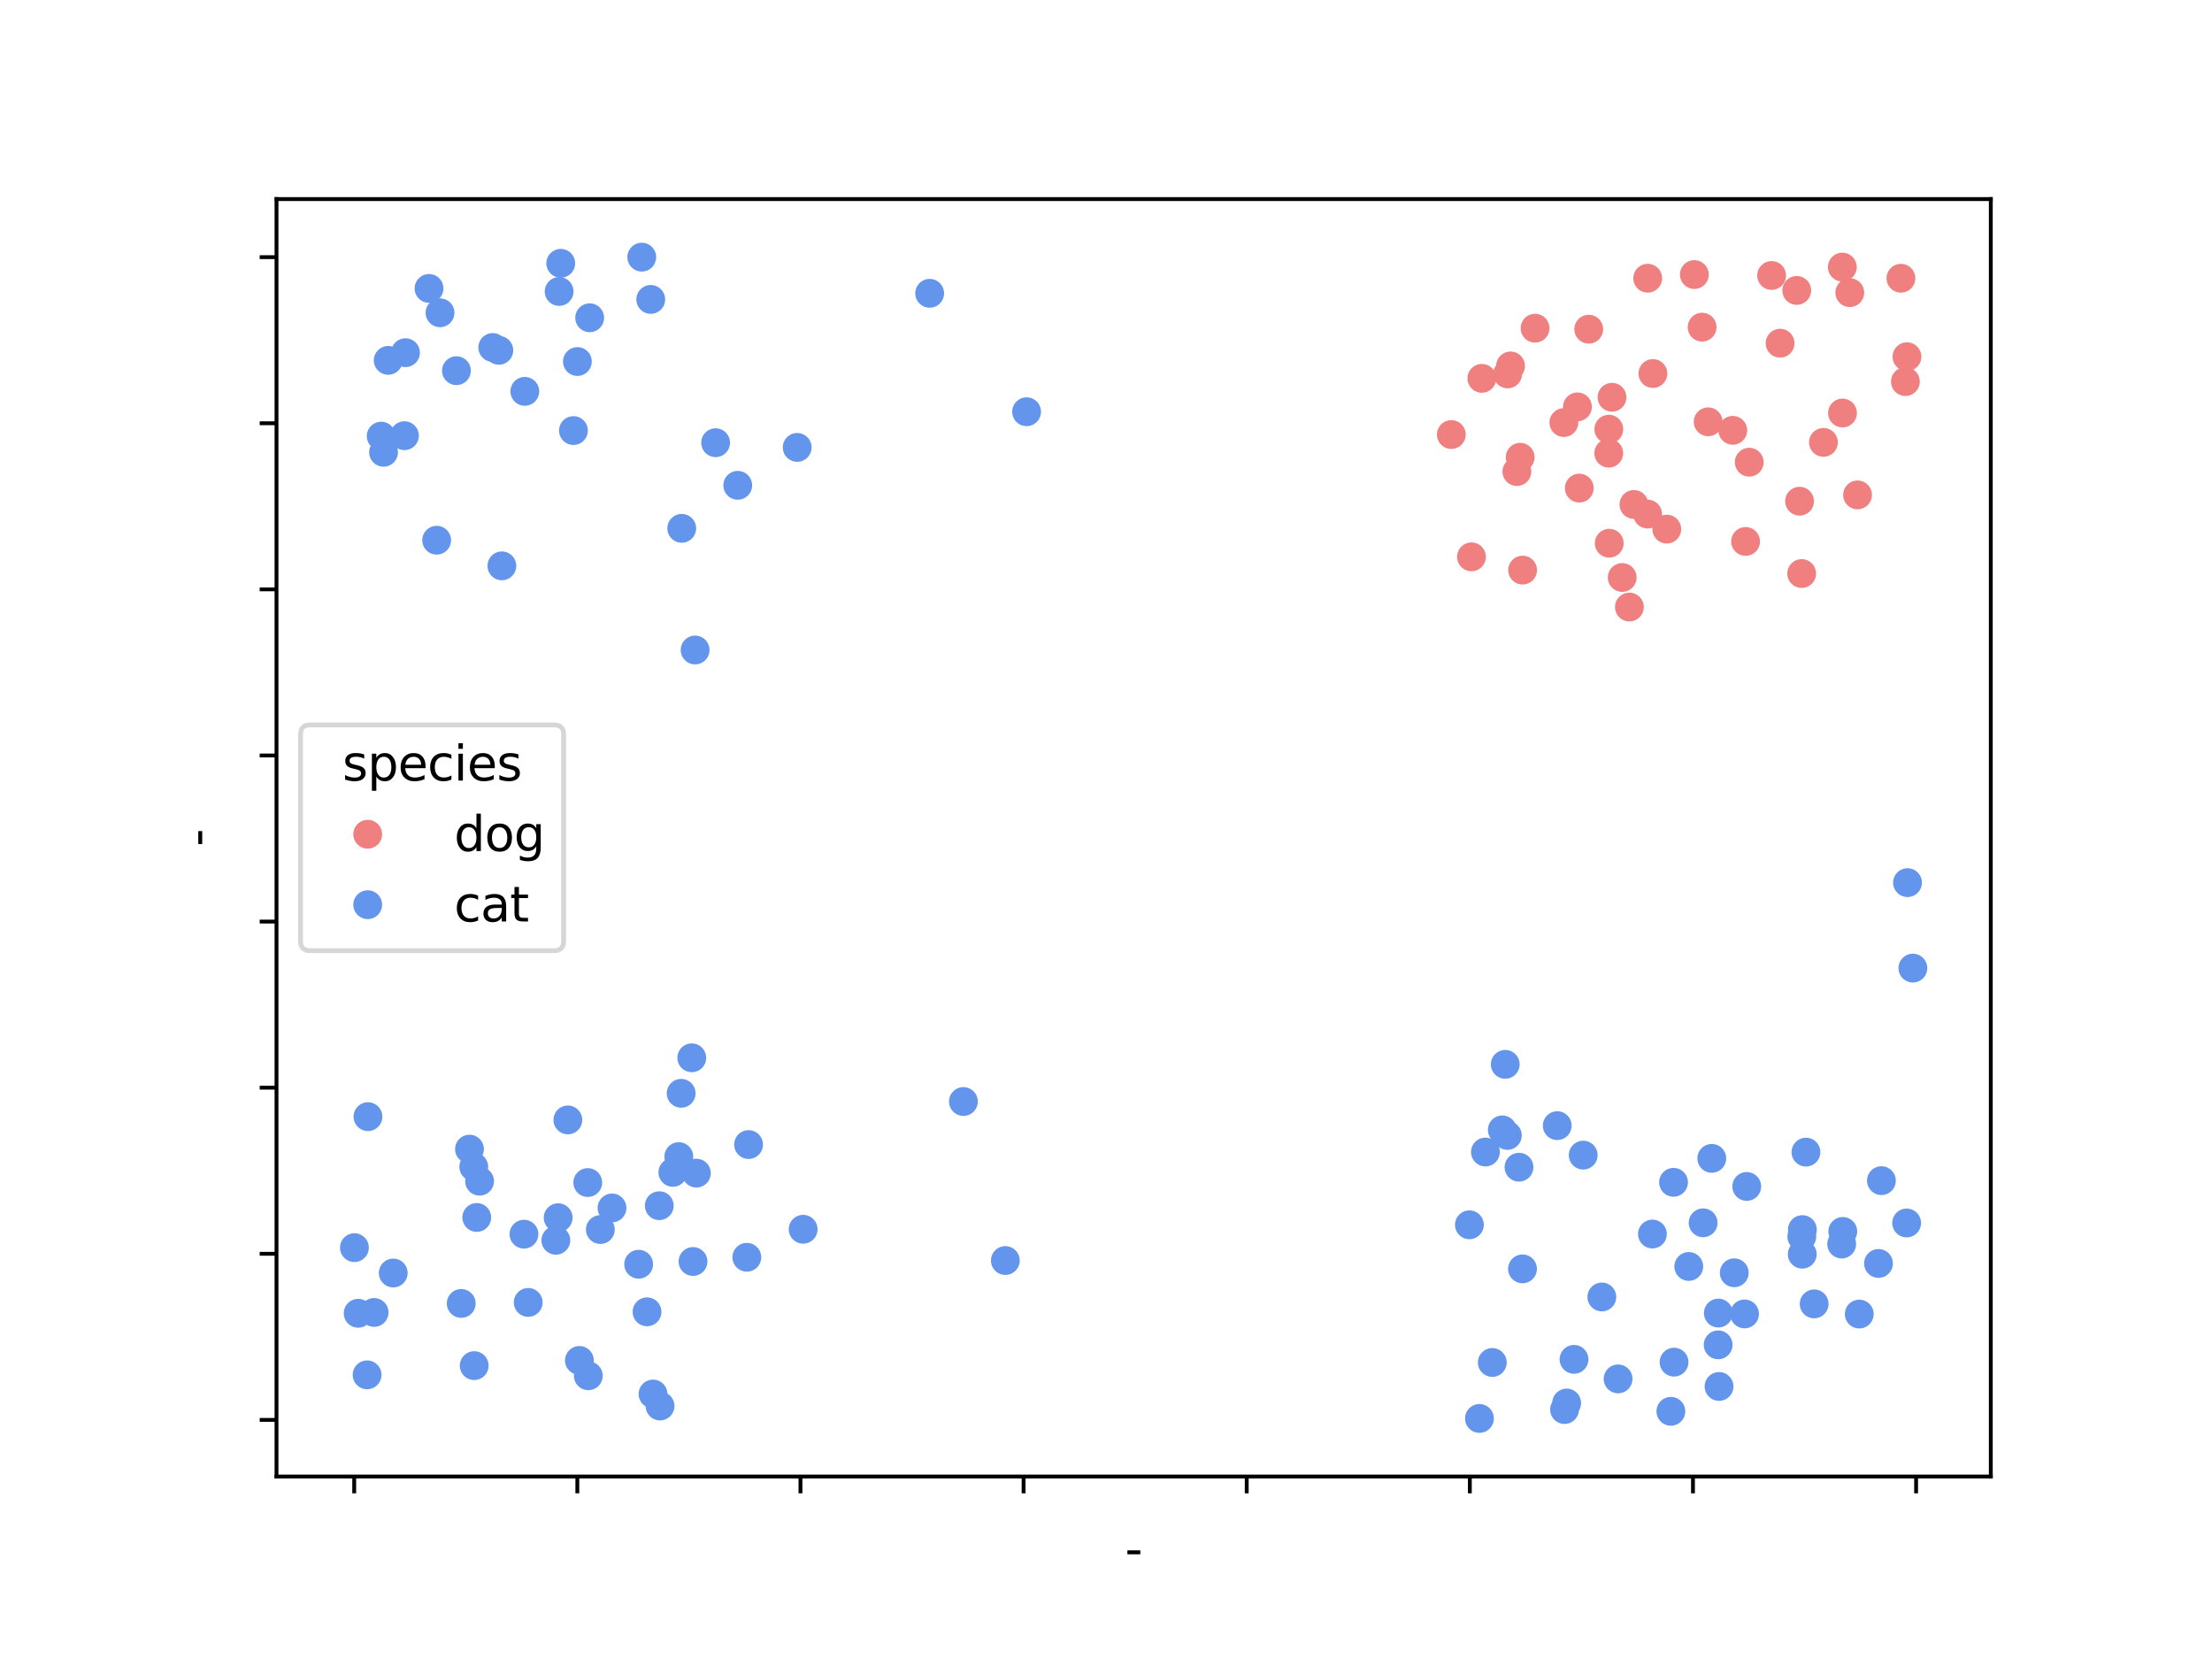 <?xml version="1.0" encoding="utf-8" standalone="no"?>
<!DOCTYPE svg PUBLIC "-//W3C//DTD SVG 1.1//EN"
  "http://www.w3.org/Graphics/SVG/1.1/DTD/svg11.dtd">
<svg xmlns:xlink="http://www.w3.org/1999/xlink" width="460.8pt" height="345.6pt" viewBox="0 0 460.8 345.6" xmlns="http://www.w3.org/2000/svg" version="1.1">
 <defs>
  <style type="text/css">*{stroke-linejoin: round; stroke-linecap: butt}</style>
 </defs>
 <g id="figure_1">
  <g id="patch_1">
   <path d="M 0 345.6 
L 460.8 345.6 
L 460.8 0 
L 0 0 
z
" style="fill: #ffffff"/>
  </g>
  <g id="axes_1">
   <g id="patch_2">
    <path d="M 57.6 307.584 
L 414.72 307.584 
L 414.72 41.472 
L 57.6 41.472 
z
" style="fill: #ffffff"/>
   </g>
   <g id="PathCollection_1">
    <defs>
     <path id="C0_0_a1a4b4122f" d="M 0 3 
C 0.796 3 1.559 2.684 2.121 2.121 
C 2.684 1.559 3 0.796 3 -0 
C 3 -0.796 2.684 -1.559 2.121 -2.121 
C 1.559 -2.684 0.796 -3 0 -3 
C -0.796 -3 -1.559 -2.684 -2.121 -2.121 
C -2.684 -1.559 -3 -0.796 -3 0 
C -3 0.796 -2.684 1.559 -2.121 2.121 
C -1.559 2.684 -0.796 3 0 3 
z
"/>
    </defs>
    <g clip-path="url(#p35a4b9815f)">
     <use xlink:href="#C0_0_a1a4b4122f" x="314.675" y="76.233" style="fill: #f08080"/>
    </g>
    <g clip-path="url(#p35a4b9815f)">
     <use xlink:href="#C0_0_a1a4b4122f" x="166.068" y="93.204" style="fill: #6495ed"/>
    </g>
    <g clip-path="url(#p35a4b9815f)">
     <use xlink:href="#C0_0_a1a4b4122f" x="375.468" y="256.148" style="fill: #6495ed"/>
    </g>
    <g clip-path="url(#p35a4b9815f)">
     <use xlink:href="#C0_0_a1a4b4122f" x="122.441" y="246.347" style="fill: #6495ed"/>
    </g>
    <g clip-path="url(#p35a4b9815f)">
     <use xlink:href="#C0_0_a1a4b4122f" x="330.961" y="68.577" style="fill: #f08080"/>
    </g>
    <g clip-path="url(#p35a4b9815f)">
     <use xlink:href="#C0_0_a1a4b4122f" x="96.081" y="271.531" style="fill: #6495ed"/>
    </g>
    <g clip-path="url(#p35a4b9815f)">
     <use xlink:href="#C0_0_a1a4b4122f" x="310.874" y="283.829" style="fill: #6495ed"/>
    </g>
    <g clip-path="url(#p35a4b9815f)">
     <use xlink:href="#C0_0_a1a4b4122f" x="374.885" y="104.413" style="fill: #f08080"/>
    </g>
    <g clip-path="url(#p35a4b9815f)">
     <use xlink:href="#C0_0_a1a4b4122f" x="397.256" y="74.306" style="fill: #f08080"/>
    </g>
    <g clip-path="url(#p35a4b9815f)">
     <use xlink:href="#C0_0_a1a4b4122f" x="375.442" y="261.273" style="fill: #6495ed"/>
    </g>
    <g clip-path="url(#p35a4b9815f)">
     <use xlink:href="#C0_0_a1a4b4122f" x="374.294" y="60.503" style="fill: #f08080"/>
    </g>
    <g clip-path="url(#p35a4b9815f)">
     <use xlink:href="#C0_0_a1a4b4122f" x="325.922" y="293.635" style="fill: #6495ed"/>
    </g>
    <g clip-path="url(#p35a4b9815f)">
     <use xlink:href="#C0_0_a1a4b4122f" x="115.793" y="258.375" style="fill: #6495ed"/>
    </g>
    <g clip-path="url(#p35a4b9815f)">
     <use xlink:href="#C0_0_a1a4b4122f" x="397.37" y="183.87" style="fill: #6495ed"/>
    </g>
    <g clip-path="url(#p35a4b9815f)">
     <use xlink:href="#C0_0_a1a4b4122f" x="354.793" y="254.735" style="fill: #6495ed"/>
    </g>
    <g clip-path="url(#p35a4b9815f)">
     <use xlink:href="#C0_0_a1a4b4122f" x="313.568" y="221.723" style="fill: #6495ed"/>
    </g>
    <g clip-path="url(#p35a4b9815f)">
     <use xlink:href="#C0_0_a1a4b4122f" x="344.228" y="257.07" style="fill: #6495ed"/>
    </g>
    <g clip-path="url(#p35a4b9815f)">
     <use xlink:href="#C0_0_a1a4b4122f" x="369.062" y="57.388" style="fill: #f08080"/>
    </g>
    <g clip-path="url(#p35a4b9815f)">
     <use xlink:href="#C0_0_a1a4b4122f" x="335.81" y="82.761" style="fill: #f08080"/>
    </g>
    <g clip-path="url(#p35a4b9815f)">
     <use xlink:href="#C0_0_a1a4b4122f" x="360.973" y="89.647" style="fill: #f08080"/>
    </g>
    <g clip-path="url(#p35a4b9815f)">
     <use xlink:href="#C0_0_a1a4b4122f" x="335.145" y="89.406" style="fill: #f08080"/>
    </g>
    <g clip-path="url(#p35a4b9815f)">
     <use xlink:href="#C0_0_a1a4b4122f" x="361.277" y="265.148" style="fill: #6495ed"/>
    </g>
    <g clip-path="url(#p35a4b9815f)">
     <use xlink:href="#C0_0_a1a4b4122f" x="144.11" y="220.36" style="fill: #6495ed"/>
    </g>
    <g clip-path="url(#p35a4b9815f)">
     <use xlink:href="#C0_0_a1a4b4122f" x="104.549" y="117.879" style="fill: #6495ed"/>
    </g>
    <g clip-path="url(#p35a4b9815f)">
     <use xlink:href="#C0_0_a1a4b4122f" x="344.332" y="77.81" style="fill: #f08080"/>
    </g>
    <g clip-path="url(#p35a4b9815f)">
     <use xlink:href="#C0_0_a1a4b4122f" x="144.367" y="262.791" style="fill: #6495ed"/>
    </g>
    <g clip-path="url(#p35a4b9815f)">
     <use xlink:href="#C0_0_a1a4b4122f" x="339.431" y="126.459" style="fill: #f08080"/>
    </g>
    <g clip-path="url(#p35a4b9815f)">
     <use xlink:href="#C0_0_a1a4b4122f" x="84.472" y="73.472" style="fill: #6495ed"/>
    </g>
    <g clip-path="url(#p35a4b9815f)">
     <use xlink:href="#C0_0_a1a4b4122f" x="354.581" y="68.15" style="fill: #f08080"/>
    </g>
    <g clip-path="url(#p35a4b9815f)">
     <use xlink:href="#C0_0_a1a4b4122f" x="102.651" y="72.387" style="fill: #6495ed"/>
    </g>
    <g clip-path="url(#p35a4b9815f)">
     <use xlink:href="#C0_0_a1a4b4122f" x="81.919" y="265.19" style="fill: #6495ed"/>
    </g>
    <g clip-path="url(#p35a4b9815f)">
     <use xlink:href="#C0_0_a1a4b4122f" x="383.886" y="256.528" style="fill: #6495ed"/>
    </g>
    <g clip-path="url(#p35a4b9815f)">
     <use xlink:href="#C0_0_a1a4b4122f" x="103.913" y="72.978" style="fill: #6495ed"/>
    </g>
    <g clip-path="url(#p35a4b9815f)">
     <use xlink:href="#C0_0_a1a4b4122f" x="127.493" y="251.637" style="fill: #6495ed"/>
    </g>
    <g clip-path="url(#p35a4b9815f)">
     <use xlink:href="#C0_0_a1a4b4122f" x="79.41" y="90.854" style="fill: #6495ed"/>
    </g>
    <g clip-path="url(#p35a4b9815f)">
     <use xlink:href="#C0_0_a1a4b4122f" x="133.691" y="53.568" style="fill: #6495ed"/>
    </g>
    <g clip-path="url(#p35a4b9815f)">
     <use xlink:href="#C0_0_a1a4b4122f" x="343.25" y="57.957" style="fill: #f08080"/>
    </g>
    <g clip-path="url(#p35a4b9815f)">
     <use xlink:href="#C0_0_a1a4b4122f" x="383.794" y="55.64" style="fill: #f08080"/>
    </g>
    <g clip-path="url(#p35a4b9815f)">
     <use xlink:href="#C0_0_a1a4b4122f" x="328.61" y="84.759" style="fill: #f08080"/>
    </g>
    <g clip-path="url(#p35a4b9815f)">
     <use xlink:href="#C0_0_a1a4b4122f" x="363.42" y="273.716" style="fill: #6495ed"/>
    </g>
    <g clip-path="url(#p35a4b9815f)">
     <use xlink:href="#C0_0_a1a4b4122f" x="375.349" y="257.596" style="fill: #6495ed"/>
    </g>
    <g clip-path="url(#p35a4b9815f)">
     <use xlink:href="#C0_0_a1a4b4122f" x="352.964" y="57.194" style="fill: #f08080"/>
    </g>
    <g clip-path="url(#p35a4b9815f)">
     <use xlink:href="#C0_0_a1a4b4122f" x="316.434" y="243.148" style="fill: #6495ed"/>
    </g>
    <g clip-path="url(#p35a4b9815f)">
     <use xlink:href="#C0_0_a1a4b4122f" x="315.996" y="98.236" style="fill: #f08080"/>
    </g>
    <g clip-path="url(#p35a4b9815f)">
     <use xlink:href="#C0_0_a1a4b4122f" x="343.23" y="107.097" style="fill: #f08080"/>
    </g>
    <g clip-path="url(#p35a4b9815f)">
     <use xlink:href="#C0_0_a1a4b4122f" x="375.319" y="119.478" style="fill: #f08080"/>
    </g>
    <g clip-path="url(#p35a4b9815f)">
     <use xlink:href="#C0_0_a1a4b4122f" x="348.071" y="294.004" style="fill: #6495ed"/>
    </g>
    <g clip-path="url(#p35a4b9815f)">
     <use xlink:href="#C0_0_a1a4b4122f" x="141.899" y="227.757" style="fill: #6495ed"/>
    </g>
    <g clip-path="url(#p35a4b9815f)">
     <use xlink:href="#C0_0_a1a4b4122f" x="348.736" y="283.758" style="fill: #6495ed"/>
    </g>
    <g clip-path="url(#p35a4b9815f)">
     <use xlink:href="#C0_0_a1a4b4122f" x="333.695" y="270.182" style="fill: #6495ed"/>
    </g>
    <g clip-path="url(#p35a4b9815f)">
     <use xlink:href="#C0_0_a1a4b4122f" x="395.996" y="57.963" style="fill: #f08080"/>
    </g>
    <g clip-path="url(#p35a4b9815f)">
     <use xlink:href="#C0_0_a1a4b4122f" x="309.441" y="239.987" style="fill: #6495ed"/>
    </g>
    <g clip-path="url(#p35a4b9815f)">
     <use xlink:href="#C0_0_a1a4b4122f" x="125.066" y="256.138" style="fill: #6495ed"/>
    </g>
    <g clip-path="url(#p35a4b9815f)">
     <use xlink:href="#C0_0_a1a4b4122f" x="74.611" y="273.582" style="fill: #6495ed"/>
    </g>
    <g clip-path="url(#p35a4b9815f)">
     <use xlink:href="#C0_0_a1a4b4122f" x="136.036" y="290.401" style="fill: #6495ed"/>
    </g>
    <g clip-path="url(#p35a4b9815f)">
     <use xlink:href="#C0_0_a1a4b4122f" x="110.034" y="271.317" style="fill: #6495ed"/>
    </g>
    <g clip-path="url(#p35a4b9815f)">
     <use xlink:href="#C0_0_a1a4b4122f" x="120.702" y="283.406" style="fill: #6495ed"/>
    </g>
    <g clip-path="url(#p35a4b9815f)">
     <use xlink:href="#C0_0_a1a4b4122f" x="335.235" y="113.161" style="fill: #f08080"/>
    </g>
    <g clip-path="url(#p35a4b9815f)">
     <use xlink:href="#C0_0_a1a4b4122f" x="209.431" y="262.593" style="fill: #6495ed"/>
    </g>
    <g clip-path="url(#p35a4b9815f)">
     <use xlink:href="#C0_0_a1a4b4122f" x="337.935" y="120.303" style="fill: #f08080"/>
    </g>
    <g clip-path="url(#p35a4b9815f)">
     <use xlink:href="#C0_0_a1a4b4122f" x="76.473" y="286.406" style="fill: #6495ed"/>
    </g>
    <g clip-path="url(#p35a4b9815f)">
     <use xlink:href="#C0_0_a1a4b4122f" x="327.897" y="283.177" style="fill: #6495ed"/>
    </g>
    <g clip-path="url(#p35a4b9815f)">
     <use xlink:href="#C0_0_a1a4b4122f" x="387.319" y="273.744" style="fill: #6495ed"/>
    </g>
    <g clip-path="url(#p35a4b9815f)">
     <use xlink:href="#C0_0_a1a4b4122f" x="122.558" y="286.598" style="fill: #6495ed"/>
    </g>
    <g clip-path="url(#p35a4b9815f)">
     <use xlink:href="#C0_0_a1a4b4122f" x="379.858" y="92.154" style="fill: #f08080"/>
    </g>
    <g clip-path="url(#p35a4b9815f)">
     <use xlink:href="#C0_0_a1a4b4122f" x="357.924" y="280.158" style="fill: #6495ed"/>
    </g>
    <g clip-path="url(#p35a4b9815f)">
     <use xlink:href="#C0_0_a1a4b4122f" x="119.459" y="89.695" style="fill: #6495ed"/>
    </g>
    <g clip-path="url(#p35a4b9815f)">
     <use xlink:href="#C0_0_a1a4b4122f" x="77.935" y="273.405" style="fill: #6495ed"/>
    </g>
    <g clip-path="url(#p35a4b9815f)">
     <use xlink:href="#C0_0_a1a4b4122f" x="95.085" y="77.22" style="fill: #6495ed"/>
    </g>
    <g clip-path="url(#p35a4b9815f)">
     <use xlink:href="#C0_0_a1a4b4122f" x="306.105" y="255.149" style="fill: #6495ed"/>
    </g>
    <g clip-path="url(#p35a4b9815f)">
     <use xlink:href="#C0_0_a1a4b4122f" x="348.627" y="246.298" style="fill: #6495ed"/>
    </g>
    <g clip-path="url(#p35a4b9815f)">
     <use xlink:href="#C0_0_a1a4b4122f" x="200.697" y="229.467" style="fill: #6495ed"/>
    </g>
    <g clip-path="url(#p35a4b9815f)">
     <use xlink:href="#C0_0_a1a4b4122f" x="324.402" y="234.493" style="fill: #6495ed"/>
    </g>
    <g clip-path="url(#p35a4b9815f)">
     <use xlink:href="#C0_0_a1a4b4122f" x="90.967" y="112.538" style="fill: #6495ed"/>
    </g>
    <g clip-path="url(#p35a4b9815f)">
     <use xlink:href="#C0_0_a1a4b4122f" x="120.28" y="75.313" style="fill: #6495ed"/>
    </g>
    <g clip-path="url(#p35a4b9815f)">
     <use xlink:href="#C0_0_a1a4b4122f" x="76.652" y="232.62" style="fill: #6495ed"/>
    </g>
    <g clip-path="url(#p35a4b9815f)">
     <use xlink:href="#C0_0_a1a4b4122f" x="73.833" y="259.908" style="fill: #6495ed"/>
    </g>
    <g clip-path="url(#p35a4b9815f)">
     <use xlink:href="#C0_0_a1a4b4122f" x="364.397" y="96.286" style="fill: #f08080"/>
    </g>
    <g clip-path="url(#p35a4b9815f)">
     <use xlink:href="#C0_0_a1a4b4122f" x="317.167" y="264.33" style="fill: #6495ed"/>
    </g>
    <g clip-path="url(#p35a4b9815f)">
     <use xlink:href="#C0_0_a1a4b4122f" x="122.84" y="66.197" style="fill: #6495ed"/>
    </g>
    <g clip-path="url(#p35a4b9815f)">
     <use xlink:href="#C0_0_a1a4b4122f" x="398.487" y="201.673" style="fill: #6495ed"/>
    </g>
    <g clip-path="url(#p35a4b9815f)">
     <use xlink:href="#C0_0_a1a4b4122f" x="141.407" y="240.944" style="fill: #6495ed"/>
    </g>
    <g clip-path="url(#p35a4b9815f)">
     <use xlink:href="#C0_0_a1a4b4122f" x="391.327" y="263.198" style="fill: #6495ed"/>
    </g>
    <g clip-path="url(#p35a4b9815f)">
     <use xlink:href="#C0_0_a1a4b4122f" x="351.801" y="263.825" style="fill: #6495ed"/>
    </g>
    <g clip-path="url(#p35a4b9815f)">
     <use xlink:href="#C0_0_a1a4b4122f" x="383.657" y="259.157" style="fill: #6495ed"/>
    </g>
    <g clip-path="url(#p35a4b9815f)">
     <use xlink:href="#C0_0_a1a4b4122f" x="312.957" y="235.374" style="fill: #6495ed"/>
    </g>
    <g clip-path="url(#p35a4b9815f)">
     <use xlink:href="#C0_0_a1a4b4122f" x="326.364" y="292.276" style="fill: #6495ed"/>
    </g>
    <g clip-path="url(#p35a4b9815f)">
     <use xlink:href="#C0_0_a1a4b4122f" x="376.214" y="240.008" style="fill: #6495ed"/>
    </g>
    <g clip-path="url(#p35a4b9815f)">
     <use xlink:href="#C0_0_a1a4b4122f" x="80.873" y="75.072" style="fill: #6495ed"/>
    </g>
    <g clip-path="url(#p35a4b9815f)">
     <use xlink:href="#C0_0_a1a4b4122f" x="109.33" y="81.527" style="fill: #6495ed"/>
    </g>
    <g clip-path="url(#p35a4b9815f)">
     <use xlink:href="#C0_0_a1a4b4122f" x="316.679" y="95.257" style="fill: #f08080"/>
    </g>
    <g clip-path="url(#p35a4b9815f)">
     <use xlink:href="#C0_0_a1a4b4122f" x="397.19" y="254.768" style="fill: #6495ed"/>
    </g>
    <g clip-path="url(#p35a4b9815f)">
     <use xlink:href="#C0_0_a1a4b4122f" x="308.198" y="295.488" style="fill: #6495ed"/>
    </g>
    <g clip-path="url(#p35a4b9815f)">
     <use xlink:href="#C0_0_a1a4b4122f" x="377.922" y="271.623" style="fill: #6495ed"/>
    </g>
    <g clip-path="url(#p35a4b9815f)">
     <use xlink:href="#C0_0_a1a4b4122f" x="155.581" y="261.914" style="fill: #6495ed"/>
    </g>
    <g clip-path="url(#p35a4b9815f)">
     <use xlink:href="#C0_0_a1a4b4122f" x="118.295" y="233.3" style="fill: #6495ed"/>
    </g>
    <g clip-path="url(#p35a4b9815f)">
     <use xlink:href="#C0_0_a1a4b4122f" x="308.7" y="78.818" style="fill: #f08080"/>
    </g>
    <g clip-path="url(#p35a4b9815f)">
     <use xlink:href="#C0_0_a1a4b4122f" x="328.995" y="101.683" style="fill: #f08080"/>
    </g>
    <g clip-path="url(#p35a4b9815f)">
     <use xlink:href="#C0_0_a1a4b4122f" x="193.665" y="61.102" style="fill: #6495ed"/>
    </g>
    <g clip-path="url(#p35a4b9815f)">
     <use xlink:href="#C0_0_a1a4b4122f" x="355.84" y="87.87" style="fill: #f08080"/>
    </g>
    <g clip-path="url(#p35a4b9815f)">
     <use xlink:href="#C0_0_a1a4b4122f" x="89.375" y="60.083" style="fill: #6495ed"/>
    </g>
    <g clip-path="url(#p35a4b9815f)">
     <use xlink:href="#C0_0_a1a4b4122f" x="145.069" y="244.383" style="fill: #6495ed"/>
    </g>
    <g clip-path="url(#p35a4b9815f)">
     <use xlink:href="#C0_0_a1a4b4122f" x="99.903" y="246.062" style="fill: #6495ed"/>
    </g>
    <g clip-path="url(#p35a4b9815f)">
     <use xlink:href="#C0_0_a1a4b4122f" x="306.537" y="115.999" style="fill: #f08080"/>
    </g>
    <g clip-path="url(#p35a4b9815f)">
     <use xlink:href="#C0_0_a1a4b4122f" x="340.375" y="105.089" style="fill: #f08080"/>
    </g>
    <g clip-path="url(#p35a4b9815f)">
     <use xlink:href="#C0_0_a1a4b4122f" x="137.502" y="292.897" style="fill: #6495ed"/>
    </g>
    <g clip-path="url(#p35a4b9815f)">
     <use xlink:href="#C0_0_a1a4b4122f" x="370.823" y="71.495" style="fill: #f08080"/>
    </g>
    <g clip-path="url(#p35a4b9815f)">
     <use xlink:href="#C0_0_a1a4b4122f" x="133.043" y="263.364" style="fill: #6495ed"/>
    </g>
    <g clip-path="url(#p35a4b9815f)">
     <use xlink:href="#C0_0_a1a4b4122f" x="97.802" y="239.387" style="fill: #6495ed"/>
    </g>
    <g clip-path="url(#p35a4b9815f)">
     <use xlink:href="#C0_0_a1a4b4122f" x="314.068" y="77.897" style="fill: #f08080"/>
    </g>
    <g clip-path="url(#p35a4b9815f)">
     <use xlink:href="#C0_0_a1a4b4122f" x="363.639" y="112.794" style="fill: #f08080"/>
    </g>
    <g clip-path="url(#p35a4b9815f)">
     <use xlink:href="#C0_0_a1a4b4122f" x="337.076" y="287.247" style="fill: #6495ed"/>
    </g>
    <g clip-path="url(#p35a4b9815f)">
     <use xlink:href="#C0_0_a1a4b4122f" x="144.806" y="135.404" style="fill: #6495ed"/>
    </g>
    <g clip-path="url(#p35a4b9815f)">
     <use xlink:href="#C0_0_a1a4b4122f" x="137.338" y="251.168" style="fill: #6495ed"/>
    </g>
    <g clip-path="url(#p35a4b9815f)">
     <use xlink:href="#C0_0_a1a4b4122f" x="134.787" y="273.276" style="fill: #6495ed"/>
    </g>
    <g clip-path="url(#p35a4b9815f)">
     <use xlink:href="#C0_0_a1a4b4122f" x="109.153" y="257.101" style="fill: #6495ed"/>
    </g>
    <g clip-path="url(#p35a4b9815f)">
     <use xlink:href="#C0_0_a1a4b4122f" x="153.689" y="101.101" style="fill: #6495ed"/>
    </g>
    <g clip-path="url(#p35a4b9815f)">
     <use xlink:href="#C0_0_a1a4b4122f" x="347.218" y="110.226" style="fill: #f08080"/>
    </g>
    <g clip-path="url(#p35a4b9815f)">
     <use xlink:href="#C0_0_a1a4b4122f" x="357.963" y="273.536" style="fill: #6495ed"/>
    </g>
    <g clip-path="url(#p35a4b9815f)">
     <use xlink:href="#C0_0_a1a4b4122f" x="116.815" y="54.852" style="fill: #6495ed"/>
    </g>
    <g clip-path="url(#p35a4b9815f)">
     <use xlink:href="#C0_0_a1a4b4122f" x="325.781" y="88.025" style="fill: #f08080"/>
    </g>
    <g clip-path="url(#p35a4b9815f)">
     <use xlink:href="#C0_0_a1a4b4122f" x="319.781" y="68.367" style="fill: #f08080"/>
    </g>
    <g clip-path="url(#p35a4b9815f)">
     <use xlink:href="#C0_0_a1a4b4122f" x="167.312" y="256.076" style="fill: #6495ed"/>
    </g>
    <g clip-path="url(#p35a4b9815f)">
     <use xlink:href="#C0_0_a1a4b4122f" x="116.276" y="253.673" style="fill: #6495ed"/>
    </g>
    <g clip-path="url(#p35a4b9815f)">
     <use xlink:href="#C0_0_a1a4b4122f" x="356.596" y="241.309" style="fill: #6495ed"/>
    </g>
    <g clip-path="url(#p35a4b9815f)">
     <use xlink:href="#C0_0_a1a4b4122f" x="140.168" y="244.226" style="fill: #6495ed"/>
    </g>
    <g clip-path="url(#p35a4b9815f)">
     <use xlink:href="#C0_0_a1a4b4122f" x="116.477" y="60.718" style="fill: #6495ed"/>
    </g>
    <g clip-path="url(#p35a4b9815f)">
     <use xlink:href="#C0_0_a1a4b4122f" x="99.319" y="253.622" style="fill: #6495ed"/>
    </g>
    <g clip-path="url(#p35a4b9815f)">
     <use xlink:href="#C0_0_a1a4b4122f" x="98.692" y="243.065" style="fill: #6495ed"/>
    </g>
    <g clip-path="url(#p35a4b9815f)">
     <use xlink:href="#C0_0_a1a4b4122f" x="329.811" y="240.635" style="fill: #6495ed"/>
    </g>
    <g clip-path="url(#p35a4b9815f)">
     <use xlink:href="#C0_0_a1a4b4122f" x="358.108" y="288.826" style="fill: #6495ed"/>
    </g>
    <g clip-path="url(#p35a4b9815f)">
     <use xlink:href="#C0_0_a1a4b4122f" x="383.826" y="86.039" style="fill: #f08080"/>
    </g>
    <g clip-path="url(#p35a4b9815f)">
     <use xlink:href="#C0_0_a1a4b4122f" x="385.344" y="60.96" style="fill: #f08080"/>
    </g>
    <g clip-path="url(#p35a4b9815f)">
     <use xlink:href="#C0_0_a1a4b4122f" x="302.338" y="90.524" style="fill: #f08080"/>
    </g>
    <g clip-path="url(#p35a4b9815f)">
     <use xlink:href="#C0_0_a1a4b4122f" x="396.93" y="79.489" style="fill: #f08080"/>
    </g>
    <g clip-path="url(#p35a4b9815f)">
     <use xlink:href="#C0_0_a1a4b4122f" x="79.903" y="94.222" style="fill: #6495ed"/>
    </g>
    <g clip-path="url(#p35a4b9815f)">
     <use xlink:href="#C0_0_a1a4b4122f" x="135.562" y="62.374" style="fill: #6495ed"/>
    </g>
    <g clip-path="url(#p35a4b9815f)">
     <use xlink:href="#C0_0_a1a4b4122f" x="213.859" y="85.774" style="fill: #6495ed"/>
    </g>
    <g clip-path="url(#p35a4b9815f)">
     <use xlink:href="#C0_0_a1a4b4122f" x="391.934" y="245.95" style="fill: #6495ed"/>
    </g>
    <g clip-path="url(#p35a4b9815f)">
     <use xlink:href="#C0_0_a1a4b4122f" x="314.012" y="236.531" style="fill: #6495ed"/>
    </g>
    <g clip-path="url(#p35a4b9815f)">
     <use xlink:href="#C0_0_a1a4b4122f" x="317.185" y="118.764" style="fill: #f08080"/>
    </g>
    <g clip-path="url(#p35a4b9815f)">
     <use xlink:href="#C0_0_a1a4b4122f" x="91.665" y="65.159" style="fill: #6495ed"/>
    </g>
    <g clip-path="url(#p35a4b9815f)">
     <use xlink:href="#C0_0_a1a4b4122f" x="84.254" y="90.762" style="fill: #6495ed"/>
    </g>
    <g clip-path="url(#p35a4b9815f)">
     <use xlink:href="#C0_0_a1a4b4122f" x="149.078" y="92.227" style="fill: #6495ed"/>
    </g>
    <g clip-path="url(#p35a4b9815f)">
     <use xlink:href="#C0_0_a1a4b4122f" x="335.131" y="94.403" style="fill: #f08080"/>
    </g>
    <g clip-path="url(#p35a4b9815f)">
     <use xlink:href="#C0_0_a1a4b4122f" x="363.876" y="247.159" style="fill: #6495ed"/>
    </g>
    <g clip-path="url(#p35a4b9815f)">
     <use xlink:href="#C0_0_a1a4b4122f" x="142.018" y="110.061" style="fill: #6495ed"/>
    </g>
    <g clip-path="url(#p35a4b9815f)">
     <use xlink:href="#C0_0_a1a4b4122f" x="155.944" y="238.432" style="fill: #6495ed"/>
    </g>
    <g clip-path="url(#p35a4b9815f)">
     <use xlink:href="#C0_0_a1a4b4122f" x="386.962" y="103.094" style="fill: #f08080"/>
    </g>
    <g clip-path="url(#p35a4b9815f)">
     <use xlink:href="#C0_0_a1a4b4122f" x="98.785" y="284.486" style="fill: #6495ed"/>
    </g>
   </g>
   <g id="matplotlib.axis_1">
    <g id="xtick_1">
     <g id="line2d_1">
      <defs>
       <path id="maaeb3e24a7" d="M 0 0 
L 0 3.5 
" style="stroke: #000000; stroke-width: 0.8"/>
      </defs>
      <g>
       <use xlink:href="#maaeb3e24a7" x="73.788" y="307.584" style="stroke: #000000; stroke-width: 0.8"/>
      </g>
     </g>
    </g>
    <g id="xtick_2">
     <g id="line2d_2">
      <g>
       <use xlink:href="#maaeb3e24a7" x="120.269" y="307.584" style="stroke: #000000; stroke-width: 0.8"/>
      </g>
     </g>
    </g>
    <g id="xtick_3">
     <g id="line2d_3">
      <g>
       <use xlink:href="#maaeb3e24a7" x="166.751" y="307.584" style="stroke: #000000; stroke-width: 0.8"/>
      </g>
     </g>
    </g>
    <g id="xtick_4">
     <g id="line2d_4">
      <g>
       <use xlink:href="#maaeb3e24a7" x="213.232" y="307.584" style="stroke: #000000; stroke-width: 0.8"/>
      </g>
     </g>
    </g>
    <g id="xtick_5">
     <g id="line2d_5">
      <g>
       <use xlink:href="#maaeb3e24a7" x="259.714" y="307.584" style="stroke: #000000; stroke-width: 0.8"/>
      </g>
     </g>
    </g>
    <g id="xtick_6">
     <g id="line2d_6">
      <g>
       <use xlink:href="#maaeb3e24a7" x="306.195" y="307.584" style="stroke: #000000; stroke-width: 0.8"/>
      </g>
     </g>
    </g>
    <g id="xtick_7">
     <g id="line2d_7">
      <g>
       <use xlink:href="#maaeb3e24a7" x="352.677" y="307.584" style="stroke: #000000; stroke-width: 0.8"/>
      </g>
     </g>
    </g>
    <g id="xtick_8">
     <g id="line2d_8">
      <g>
       <use xlink:href="#maaeb3e24a7" x="399.158" y="307.584" style="stroke: #000000; stroke-width: 0.8"/>
      </g>
     </g>
    </g>
    <g id="text_1">
     <!-- - -->
     <g transform="translate(234.356 326.182) scale(0.1 -0.1)">
      <defs>
       <path id="DejaVuSans-2d" d="M 313 2009 
L 1997 2009 
L 1997 1497 
L 313 1497 
L 313 2009 
z
" transform="scale(0.016)"/>
      </defs>
      <use xlink:href="#DejaVuSans-2d"/>
     </g>
    </g>
   </g>
   <g id="matplotlib.axis_2">
    <g id="ytick_1">
     <g id="line2d_9">
      <defs>
       <path id="mc4d57fe639" d="M 0 0 
L -3.5 0 
" style="stroke: #000000; stroke-width: 0.8"/>
      </defs>
      <g>
       <use xlink:href="#mc4d57fe639" x="57.6" y="295.787" style="stroke: #000000; stroke-width: 0.8"/>
      </g>
     </g>
    </g>
    <g id="ytick_2">
     <g id="line2d_10">
      <g>
       <use xlink:href="#mc4d57fe639" x="57.6" y="261.184" style="stroke: #000000; stroke-width: 0.8"/>
      </g>
     </g>
    </g>
    <g id="ytick_3">
     <g id="line2d_11">
      <g>
       <use xlink:href="#mc4d57fe639" x="57.6" y="226.581" style="stroke: #000000; stroke-width: 0.8"/>
      </g>
     </g>
    </g>
    <g id="ytick_4">
     <g id="line2d_12">
      <g>
       <use xlink:href="#mc4d57fe639" x="57.6" y="191.978" style="stroke: #000000; stroke-width: 0.8"/>
      </g>
     </g>
    </g>
    <g id="ytick_5">
     <g id="line2d_13">
      <g>
       <use xlink:href="#mc4d57fe639" x="57.6" y="157.375" style="stroke: #000000; stroke-width: 0.8"/>
      </g>
     </g>
    </g>
    <g id="ytick_6">
     <g id="line2d_14">
      <g>
       <use xlink:href="#mc4d57fe639" x="57.6" y="122.772" style="stroke: #000000; stroke-width: 0.8"/>
      </g>
     </g>
    </g>
    <g id="ytick_7">
     <g id="line2d_15">
      <g>
       <use xlink:href="#mc4d57fe639" x="57.6" y="88.168" style="stroke: #000000; stroke-width: 0.8"/>
      </g>
     </g>
    </g>
    <g id="ytick_8">
     <g id="line2d_16">
      <g>
       <use xlink:href="#mc4d57fe639" x="57.6" y="53.565" style="stroke: #000000; stroke-width: 0.8"/>
      </g>
     </g>
    </g>
    <g id="text_2">
     <!-- - -->
     <g transform="translate(44.52 176.332) rotate(-90) scale(0.1 -0.1)">
      <use xlink:href="#DejaVuSans-2d"/>
     </g>
    </g>
   </g>
   <g id="line2d_17"/>
   <g id="line2d_18"/>
   <g id="patch_3">
    <path d="M 57.6 307.584 
L 57.6 41.472 
" style="fill: none; stroke: #000000; stroke-width: 0.8; stroke-linejoin: miter; stroke-linecap: square"/>
   </g>
   <g id="patch_4">
    <path d="M 414.72 307.584 
L 414.72 41.472 
" style="fill: none; stroke: #000000; stroke-width: 0.8; stroke-linejoin: miter; stroke-linecap: square"/>
   </g>
   <g id="patch_5">
    <path d="M 57.6 307.584 
L 414.72 307.584 
" style="fill: none; stroke: #000000; stroke-width: 0.8; stroke-linejoin: miter; stroke-linecap: square"/>
   </g>
   <g id="patch_6">
    <path d="M 57.6 41.472 
L 414.72 41.472 
" style="fill: none; stroke: #000000; stroke-width: 0.8; stroke-linejoin: miter; stroke-linecap: square"/>
   </g>
   <g id="legend_1">
    <g id="patch_7">
     <path d="M 64.6 198.045 
L 115.416 198.045 
Q 117.416 198.045 117.416 196.045 
L 117.416 153.011 
Q 117.416 151.011 115.416 151.011 
L 64.6 151.011 
Q 62.6 151.011 62.6 153.011 
L 62.6 196.045 
Q 62.6 198.045 64.6 198.045 
z
" style="fill: #ffffff; opacity: 0.8; stroke: #cccccc; stroke-linejoin: miter"/>
    </g>
    <g id="text_3">
     <!-- species -->
     <g transform="translate(71.333 162.609) scale(0.1 -0.1)">
      <defs>
       <path id="DejaVuSans-73" d="M 2834 3397 
L 2834 2853 
Q 2591 2978 2328 3040 
Q 2066 3103 1784 3103 
Q 1356 3103 1142 2972 
Q 928 2841 928 2578 
Q 928 2378 1081 2264 
Q 1234 2150 1697 2047 
L 1894 2003 
Q 2506 1872 2764 1633 
Q 3022 1394 3022 966 
Q 3022 478 2636 193 
Q 2250 -91 1575 -91 
Q 1294 -91 989 -36 
Q 684 19 347 128 
L 347 722 
Q 666 556 975 473 
Q 1284 391 1588 391 
Q 1994 391 2212 530 
Q 2431 669 2431 922 
Q 2431 1156 2273 1281 
Q 2116 1406 1581 1522 
L 1381 1569 
Q 847 1681 609 1914 
Q 372 2147 372 2553 
Q 372 3047 722 3315 
Q 1072 3584 1716 3584 
Q 2034 3584 2315 3537 
Q 2597 3491 2834 3397 
z
" transform="scale(0.016)"/>
       <path id="DejaVuSans-70" d="M 1159 525 
L 1159 -1331 
L 581 -1331 
L 581 3500 
L 1159 3500 
L 1159 2969 
Q 1341 3281 1617 3432 
Q 1894 3584 2278 3584 
Q 2916 3584 3314 3078 
Q 3713 2572 3713 1747 
Q 3713 922 3314 415 
Q 2916 -91 2278 -91 
Q 1894 -91 1617 61 
Q 1341 213 1159 525 
z
M 3116 1747 
Q 3116 2381 2855 2742 
Q 2594 3103 2138 3103 
Q 1681 3103 1420 2742 
Q 1159 2381 1159 1747 
Q 1159 1113 1420 752 
Q 1681 391 2138 391 
Q 2594 391 2855 752 
Q 3116 1113 3116 1747 
z
" transform="scale(0.016)"/>
       <path id="DejaVuSans-65" d="M 3597 1894 
L 3597 1613 
L 953 1613 
Q 991 1019 1311 708 
Q 1631 397 2203 397 
Q 2534 397 2845 478 
Q 3156 559 3463 722 
L 3463 178 
Q 3153 47 2828 -22 
Q 2503 -91 2169 -91 
Q 1331 -91 842 396 
Q 353 884 353 1716 
Q 353 2575 817 3079 
Q 1281 3584 2069 3584 
Q 2775 3584 3186 3129 
Q 3597 2675 3597 1894 
z
M 3022 2063 
Q 3016 2534 2758 2815 
Q 2500 3097 2075 3097 
Q 1594 3097 1305 2825 
Q 1016 2553 972 2059 
L 3022 2063 
z
" transform="scale(0.016)"/>
       <path id="DejaVuSans-63" d="M 3122 3366 
L 3122 2828 
Q 2878 2963 2633 3030 
Q 2388 3097 2138 3097 
Q 1578 3097 1268 2742 
Q 959 2388 959 1747 
Q 959 1106 1268 751 
Q 1578 397 2138 397 
Q 2388 397 2633 464 
Q 2878 531 3122 666 
L 3122 134 
Q 2881 22 2623 -34 
Q 2366 -91 2075 -91 
Q 1284 -91 818 406 
Q 353 903 353 1747 
Q 353 2603 823 3093 
Q 1294 3584 2113 3584 
Q 2378 3584 2631 3529 
Q 2884 3475 3122 3366 
z
" transform="scale(0.016)"/>
       <path id="DejaVuSans-69" d="M 603 3500 
L 1178 3500 
L 1178 0 
L 603 0 
L 603 3500 
z
M 603 4863 
L 1178 4863 
L 1178 4134 
L 603 4134 
L 603 4863 
z
" transform="scale(0.016)"/>
      </defs>
      <use xlink:href="#DejaVuSans-73"/>
      <use xlink:href="#DejaVuSans-70" x="52.1"/>
      <use xlink:href="#DejaVuSans-65" x="115.576"/>
      <use xlink:href="#DejaVuSans-63" x="177.1"/>
      <use xlink:href="#DejaVuSans-69" x="232.08"/>
      <use xlink:href="#DejaVuSans-65" x="259.863"/>
      <use xlink:href="#DejaVuSans-73" x="321.387"/>
     </g>
    </g>
    <g id="line2d_19">
     <defs>
      <path id="m129cbc9c9f" d="M 0 3 
C 0.796 3 1.559 2.684 2.121 2.121 
C 2.684 1.559 3 0.796 3 0 
C 3 -0.796 2.684 -1.559 2.121 -2.121 
C 1.559 -2.684 0.796 -3 0 -3 
C -0.796 -3 -1.559 -2.684 -2.121 -2.121 
C -2.684 -1.559 -3 -0.796 -3 0 
C -3 0.796 -2.684 1.559 -2.121 2.121 
C -1.559 2.684 -0.796 3 0 3 
z
"/>
     </defs>
     <g>
      <use xlink:href="#m129cbc9c9f" x="76.6" y="173.787" style="fill: #f08080"/>
     </g>
    </g>
    <g id="text_4">
     <!-- dog -->
     <g transform="translate(94.6 177.287) scale(0.1 -0.1)">
      <defs>
       <path id="DejaVuSans-64" d="M 2906 2969 
L 2906 4863 
L 3481 4863 
L 3481 0 
L 2906 0 
L 2906 525 
Q 2725 213 2448 61 
Q 2172 -91 1784 -91 
Q 1150 -91 751 415 
Q 353 922 353 1747 
Q 353 2572 751 3078 
Q 1150 3584 1784 3584 
Q 2172 3584 2448 3432 
Q 2725 3281 2906 2969 
z
M 947 1747 
Q 947 1113 1208 752 
Q 1469 391 1925 391 
Q 2381 391 2643 752 
Q 2906 1113 2906 1747 
Q 2906 2381 2643 2742 
Q 2381 3103 1925 3103 
Q 1469 3103 1208 2742 
Q 947 2381 947 1747 
z
" transform="scale(0.016)"/>
       <path id="DejaVuSans-6f" d="M 1959 3097 
Q 1497 3097 1228 2736 
Q 959 2375 959 1747 
Q 959 1119 1226 758 
Q 1494 397 1959 397 
Q 2419 397 2687 759 
Q 2956 1122 2956 1747 
Q 2956 2369 2687 2733 
Q 2419 3097 1959 3097 
z
M 1959 3584 
Q 2709 3584 3137 3096 
Q 3566 2609 3566 1747 
Q 3566 888 3137 398 
Q 2709 -91 1959 -91 
Q 1206 -91 779 398 
Q 353 888 353 1747 
Q 353 2609 779 3096 
Q 1206 3584 1959 3584 
z
" transform="scale(0.016)"/>
       <path id="DejaVuSans-67" d="M 2906 1791 
Q 2906 2416 2648 2759 
Q 2391 3103 1925 3103 
Q 1463 3103 1205 2759 
Q 947 2416 947 1791 
Q 947 1169 1205 825 
Q 1463 481 1925 481 
Q 2391 481 2648 825 
Q 2906 1169 2906 1791 
z
M 3481 434 
Q 3481 -459 3084 -895 
Q 2688 -1331 1869 -1331 
Q 1566 -1331 1297 -1286 
Q 1028 -1241 775 -1147 
L 775 -588 
Q 1028 -725 1275 -790 
Q 1522 -856 1778 -856 
Q 2344 -856 2625 -561 
Q 2906 -266 2906 331 
L 2906 616 
Q 2728 306 2450 153 
Q 2172 0 1784 0 
Q 1141 0 747 490 
Q 353 981 353 1791 
Q 353 2603 747 3093 
Q 1141 3584 1784 3584 
Q 2172 3584 2450 3431 
Q 2728 3278 2906 2969 
L 2906 3500 
L 3481 3500 
L 3481 434 
z
" transform="scale(0.016)"/>
      </defs>
      <use xlink:href="#DejaVuSans-64"/>
      <use xlink:href="#DejaVuSans-6f" x="63.477"/>
      <use xlink:href="#DejaVuSans-67" x="124.658"/>
     </g>
    </g>
    <g id="line2d_20">
     <defs>
      <path id="md5f35b008f" d="M 0 3 
C 0.796 3 1.559 2.684 2.121 2.121 
C 2.684 1.559 3 0.796 3 0 
C 3 -0.796 2.684 -1.559 2.121 -2.121 
C 1.559 -2.684 0.796 -3 0 -3 
C -0.796 -3 -1.559 -2.684 -2.121 -2.121 
C -2.684 -1.559 -3 -0.796 -3 0 
C -3 0.796 -2.684 1.559 -2.121 2.121 
C -1.559 2.684 -0.796 3 0 3 
z
"/>
     </defs>
     <g>
      <use xlink:href="#md5f35b008f" x="76.6" y="188.465" style="fill: #6495ed"/>
     </g>
    </g>
    <g id="text_5">
     <!-- cat -->
     <g transform="translate(94.6 191.965) scale(0.1 -0.1)">
      <defs>
       <path id="DejaVuSans-61" d="M 2194 1759 
Q 1497 1759 1228 1600 
Q 959 1441 959 1056 
Q 959 750 1161 570 
Q 1363 391 1709 391 
Q 2188 391 2477 730 
Q 2766 1069 2766 1631 
L 2766 1759 
L 2194 1759 
z
M 3341 1997 
L 3341 0 
L 2766 0 
L 2766 531 
Q 2569 213 2275 61 
Q 1981 -91 1556 -91 
Q 1019 -91 701 211 
Q 384 513 384 1019 
Q 384 1609 779 1909 
Q 1175 2209 1959 2209 
L 2766 2209 
L 2766 2266 
Q 2766 2663 2505 2880 
Q 2244 3097 1772 3097 
Q 1472 3097 1187 3025 
Q 903 2953 641 2809 
L 641 3341 
Q 956 3463 1253 3523 
Q 1550 3584 1831 3584 
Q 2591 3584 2966 3190 
Q 3341 2797 3341 1997 
z
" transform="scale(0.016)"/>
       <path id="DejaVuSans-74" d="M 1172 4494 
L 1172 3500 
L 2356 3500 
L 2356 3053 
L 1172 3053 
L 1172 1153 
Q 1172 725 1289 603 
Q 1406 481 1766 481 
L 2356 481 
L 2356 0 
L 1766 0 
Q 1100 0 847 248 
Q 594 497 594 1153 
L 594 3053 
L 172 3053 
L 172 3500 
L 594 3500 
L 594 4494 
L 1172 4494 
z
" transform="scale(0.016)"/>
      </defs>
      <use xlink:href="#DejaVuSans-63"/>
      <use xlink:href="#DejaVuSans-61" x="54.98"/>
      <use xlink:href="#DejaVuSans-74" x="116.26"/>
     </g>
    </g>
   </g>
  </g>
 </g>
 <defs>
  <clipPath id="p35a4b9815f">
   <rect x="57.6" y="41.472" width="357.12" height="266.112"/>
  </clipPath>
 </defs>
</svg>
